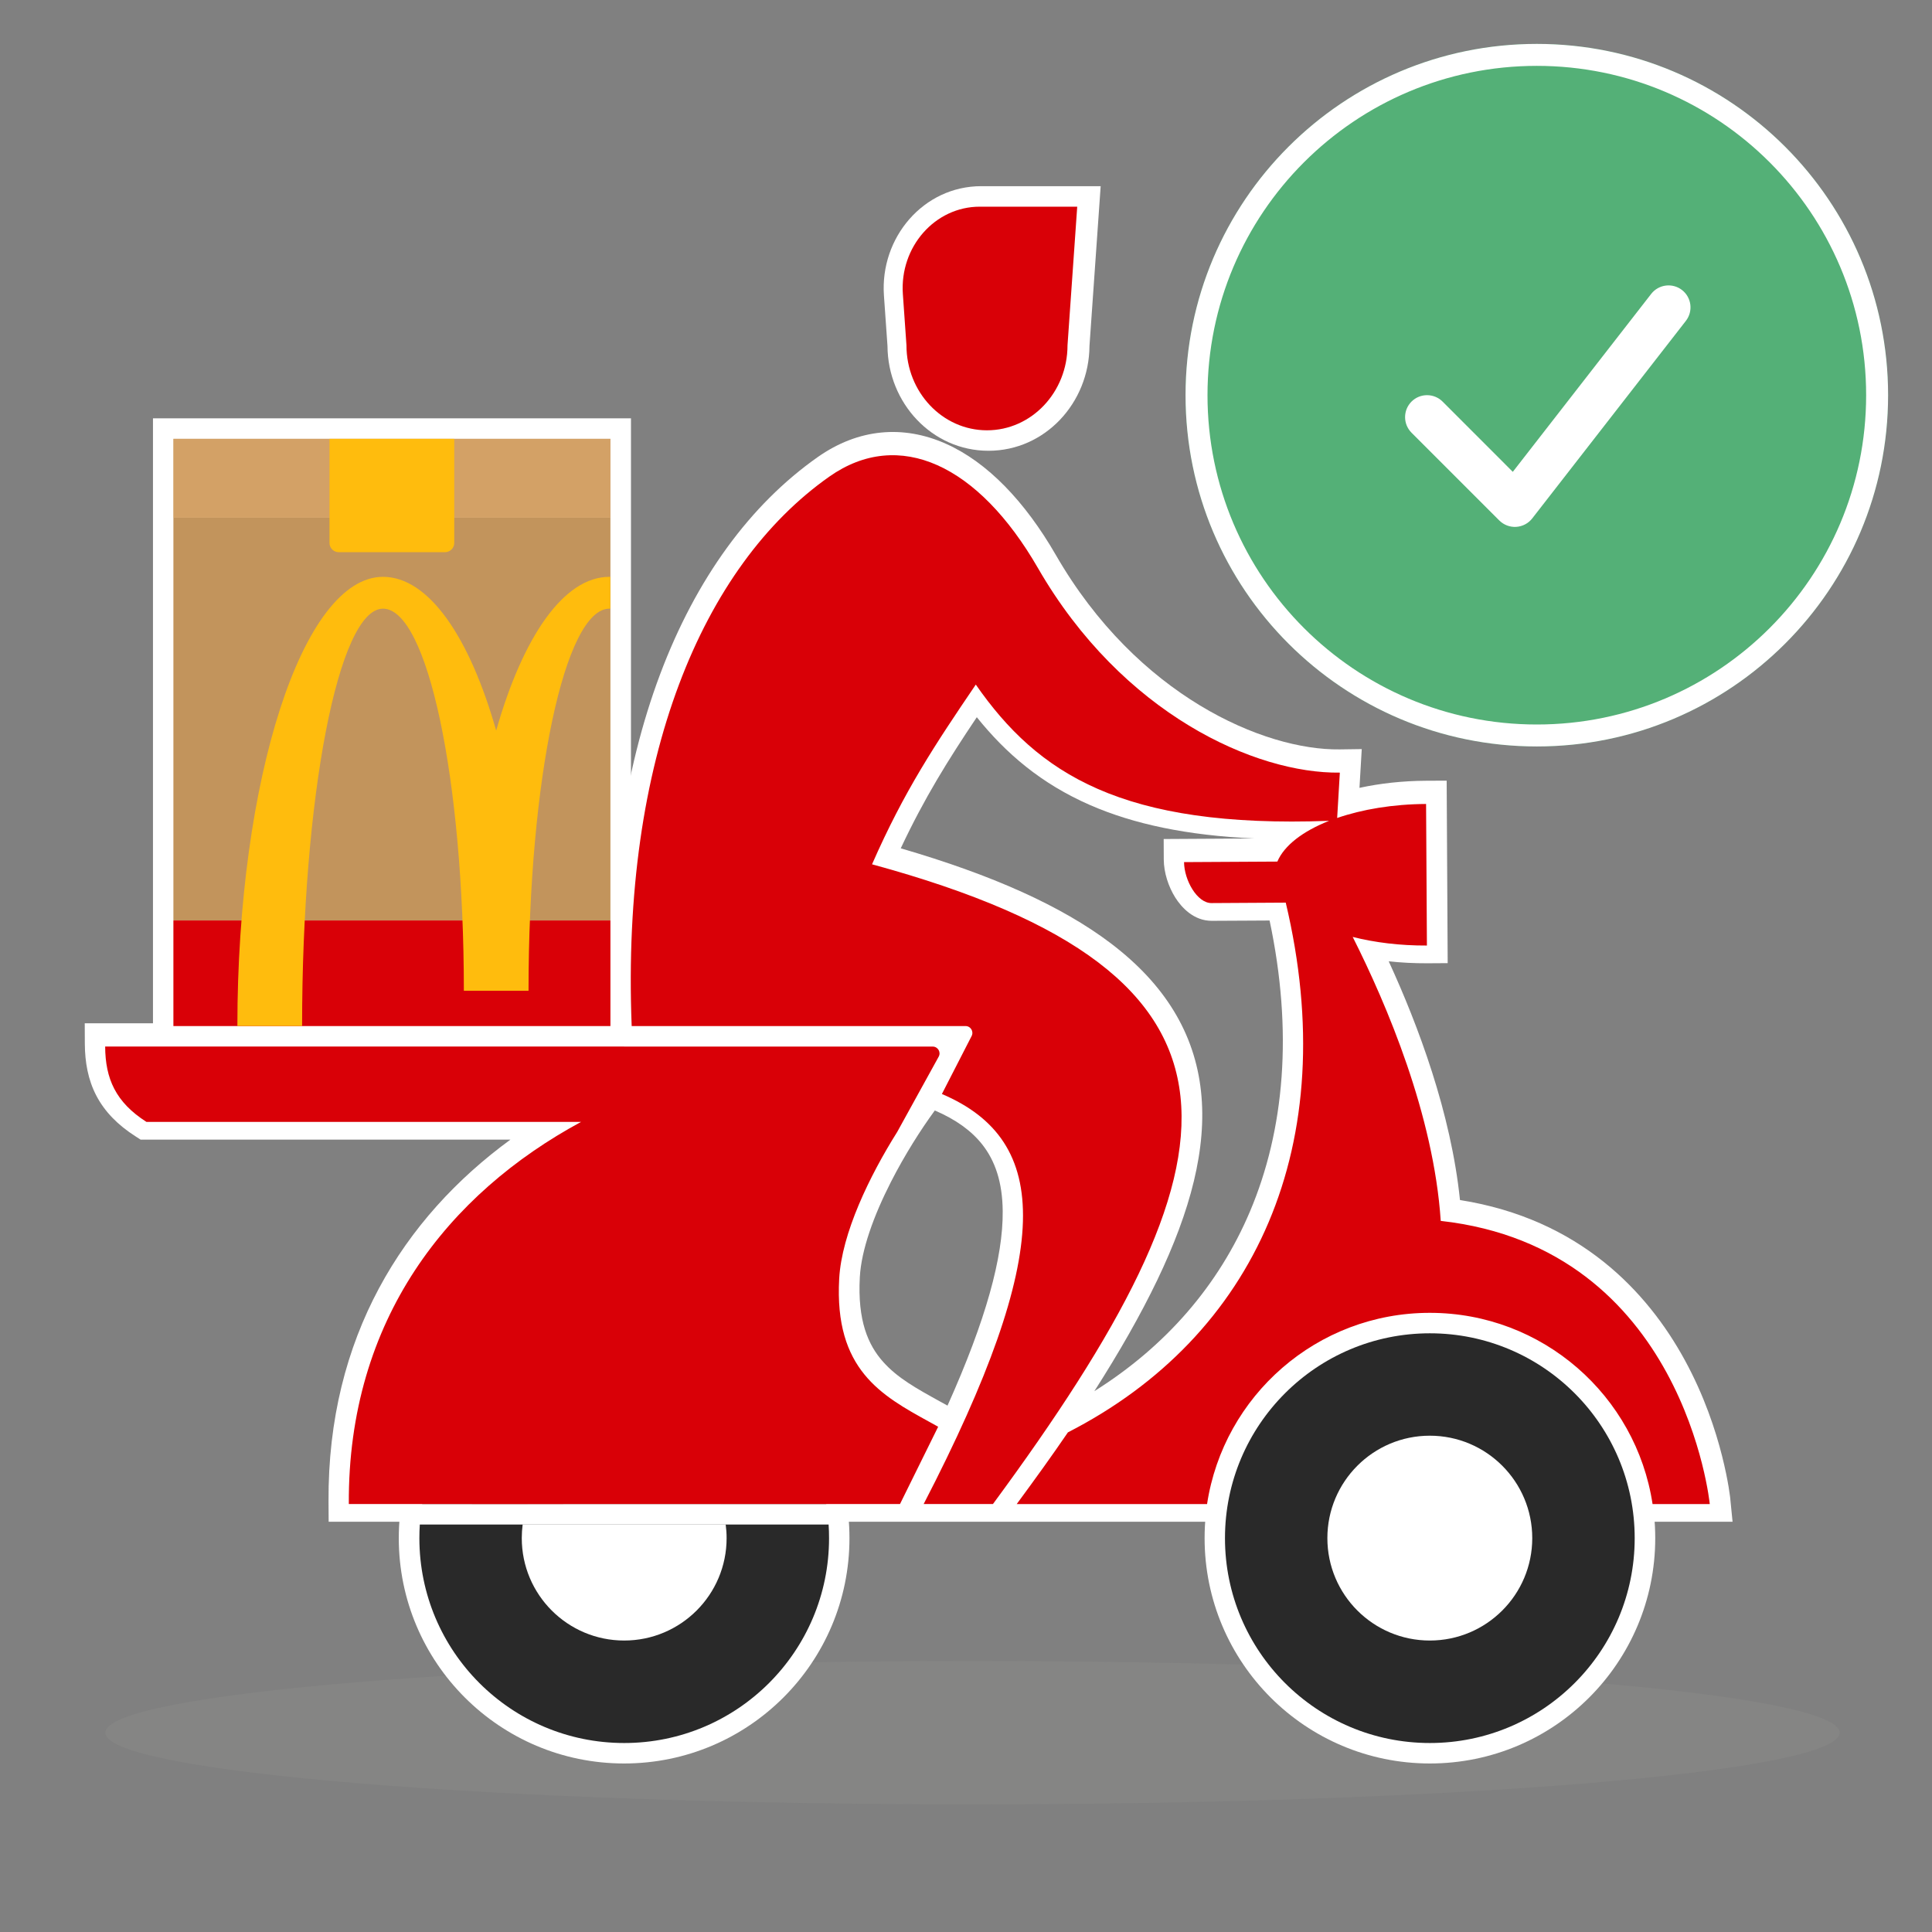 <svg width="44" height="44" viewBox="0 0 44 44" fill="none" xmlns="http://www.w3.org/2000/svg">
<rect x="0" y="0" width="44" height="44" fill="#808080" stroke="none"/>
<g clip-path="url(#clip0_17_28595)">
<path d="M41.897 39.461C41.897 40.363 33.055 41.094 22.148 41.094C11.241 41.094 2.398 40.363 2.398 39.461C2.398 38.559 11.241 37.828 22.148 37.828C33.055 37.828 41.897 38.559 41.897 39.461Z" fill="#A0A09F" fill-opacity="0.15"/>
<path fill-rule="evenodd" clip-rule="evenodd" d="M14.37 9.527L14.37 23.834H3.484V9.527H14.37Z" fill="white"/>
<path fill-rule="evenodd" clip-rule="evenodd" d="M19.346 35.03C19.346 37.864 17.048 40.162 14.214 40.162C11.38 40.162 9.082 37.864 9.082 35.03C9.082 32.196 11.38 29.898 14.214 29.898C17.048 29.898 19.346 32.196 19.346 35.03Z" fill="white"/>
<path fill-rule="evenodd" clip-rule="evenodd" d="M37.697 35.03C37.697 37.864 35.4 40.162 32.565 40.162C29.731 40.162 27.434 37.864 27.434 35.03C27.434 32.196 29.731 29.898 32.565 29.898C35.4 29.898 37.697 32.196 37.697 35.03Z" fill="white"/>
<path fill-rule="evenodd" clip-rule="evenodd" d="M20.131 6.73C20.039 5.412 21.03 4.24 22.347 4.24H25.067L24.812 7.88C24.804 9.175 23.8 10.266 22.512 10.266C21.223 10.266 20.22 9.175 20.212 7.88L20.131 6.73Z" fill="white"/>
<path fill-rule="evenodd" clip-rule="evenodd" d="M19.582 29.085C19.527 30.08 19.773 30.633 20.11 31.012C20.438 31.382 20.874 31.623 21.403 31.915C21.461 31.947 21.52 31.979 21.579 32.012C22.456 30.058 22.846 28.627 22.836 27.583C22.83 26.918 22.661 26.434 22.371 26.066C22.127 25.756 21.774 25.498 21.29 25.29C20.971 25.725 20.603 26.304 20.288 26.922C19.897 27.689 19.616 28.466 19.582 29.085ZM20.273 34.657H7.485L7.482 34.193C7.46 30.453 9.19 27.732 11.625 25.954H3.202L3.087 25.88C2.685 25.623 2.387 25.321 2.194 24.953C2.003 24.586 1.935 24.19 1.932 23.775L1.93 23.305H13.923C13.687 17.152 15.55 12.57 18.624 10.409C19.551 9.758 20.573 9.673 21.544 10.107C22.487 10.528 23.342 11.418 24.047 12.641C25.896 15.847 28.787 17.09 30.512 17.067L31.013 17.06L30.961 17.943C31.429 17.841 31.942 17.784 32.48 17.781L32.947 17.779L32.97 21.935L32.504 21.938C32.203 21.939 31.909 21.924 31.627 21.893C32.301 23.359 33.046 25.349 33.25 27.33C35.975 27.761 37.519 29.416 38.37 30.975C38.813 31.786 39.071 32.573 39.218 33.156C39.292 33.448 39.339 33.691 39.368 33.863C39.382 33.949 39.392 34.017 39.398 34.065C39.401 34.089 39.403 34.108 39.405 34.121C39.406 34.128 39.406 34.133 39.407 34.137L39.407 34.142L39.407 34.144L39.407 34.145L39.421 34.281L39.407 34.145L39.458 34.657H22.236L22.236 34.657H20.273L20.273 34.657ZM24.923 31.683C26.552 30.661 27.756 29.27 28.467 27.591C29.255 25.731 29.45 23.49 28.914 20.964C28.737 20.965 28.551 20.966 28.374 20.967C28.026 20.969 27.717 20.97 27.599 20.971C27.185 20.973 26.906 20.663 26.766 20.441C26.611 20.194 26.506 19.876 26.504 19.575L26.502 19.108L28.57 19.096C27.028 19.027 25.815 18.767 24.824 18.334C23.713 17.849 22.91 17.16 22.246 16.334C21.591 17.312 21.055 18.168 20.514 19.32C22.594 19.925 24.179 20.634 25.301 21.486C26.53 22.419 27.209 23.534 27.352 24.854C27.493 26.151 27.109 27.583 26.355 29.155C25.974 29.949 25.493 30.791 24.923 31.683Z" fill="white"/>
<path d="M13.902 11.791H3.949V20.962H13.902V11.791Z" fill="#C2945C"/>
<path d="M13.902 20.963H3.949V23.368H13.902V20.963Z" fill="#D90007"/>
<path d="M13.9 13.137C13.898 13.137 13.882 13.137 13.879 13.137C12.837 13.137 11.908 14.503 11.3 16.639C10.693 14.503 9.763 13.137 8.722 13.137C6.891 13.137 5.406 17.76 5.406 23.367H6.88C6.88 18.16 7.705 13.862 8.722 13.862C9.739 13.862 10.564 17.758 10.564 22.564H12.037C12.037 17.758 12.862 13.862 13.879 13.862C13.882 13.862 13.898 13.862 13.9 13.862V13.137Z" fill="#FFBC0D"/>
<path d="M13.902 9.994H3.949V11.791H13.902V9.994Z" fill="#C2945C"/>
<path opacity="0.5" d="M13.902 9.994H3.949V11.791H13.902V9.994Z" fill="#E5AF71"/>
<path d="M10.132 12.576H7.717C7.599 12.576 7.504 12.482 7.504 12.367V9.994H10.345V12.367C10.345 12.482 10.249 12.576 10.132 12.576Z" fill="#FFBC0D"/>
<path fill-rule="evenodd" clip-rule="evenodd" d="M14.216 39.696C16.793 39.696 18.881 37.607 18.881 35.031C18.881 34.926 18.878 34.822 18.871 34.72H9.561C9.554 34.822 9.551 34.926 9.551 35.031C9.551 37.607 11.639 39.696 14.216 39.696ZM9.615 34.253C9.985 32.047 11.904 30.365 14.216 30.365C16.528 30.365 18.447 32.047 18.817 34.253H9.615Z" fill="#292929"/>
<path fill-rule="evenodd" clip-rule="evenodd" d="M14.215 37.362C15.504 37.362 16.548 36.318 16.548 35.03C16.548 34.925 16.541 34.821 16.527 34.719H11.903C11.89 34.821 11.883 34.925 11.883 35.03C11.883 36.318 12.927 37.362 14.215 37.362ZM12.015 34.252C12.336 33.346 13.2 32.697 14.215 32.697C15.231 32.697 16.095 33.346 16.415 34.252H12.015Z" fill="white"/>
<path d="M37.229 35.031C37.229 37.607 35.14 39.696 32.564 39.696C29.987 39.696 27.898 37.607 27.898 35.031C27.898 32.454 29.987 30.365 32.564 30.365C35.14 30.365 37.229 32.454 37.229 35.031Z" fill="#292929"/>
<path d="M34.896 35.03C34.896 36.318 33.851 37.362 32.563 37.362C31.275 37.362 30.23 36.318 30.23 35.03C30.23 33.742 31.275 32.697 32.563 32.697C33.851 32.697 34.896 33.742 34.896 35.03Z" fill="white"/>
<path fill-rule="evenodd" clip-rule="evenodd" d="M22.313 4.707C21.293 4.707 20.487 5.623 20.562 6.698L20.644 7.863C20.644 8.933 21.465 9.8 22.478 9.8C23.491 9.8 24.312 8.933 24.312 7.863L24.533 4.707H22.313ZM32.563 29.899C29.993 29.899 27.865 31.788 27.49 34.254H23.155C23.592 33.66 23.944 33.173 24.321 32.621C28.588 30.437 30.59 26.065 29.282 20.557L27.591 20.567C27.263 20.569 26.969 20.043 26.966 19.634L29.091 19.622C29.248 19.253 29.674 18.929 30.269 18.694C25.551 18.868 23.635 17.622 22.223 15.591C21.295 16.959 20.595 18.009 19.86 19.684C29.126 22.207 28.406 26.393 22.614 34.253H21.036C24.016 28.492 23.945 25.979 21.451 24.915L22.128 23.595C22.181 23.491 22.106 23.368 21.99 23.368H14.386C14.147 17.288 15.993 12.889 18.888 10.854C20.475 9.738 22.282 10.586 23.638 12.936C25.562 16.271 28.6 17.621 30.514 17.596L30.453 18.629C31.022 18.433 31.72 18.314 32.478 18.31L32.497 21.534C31.883 21.537 31.308 21.465 30.807 21.338C31.585 22.883 32.651 25.392 32.812 27.805C38.361 28.424 38.939 34.254 38.939 34.254H37.636C37.262 31.788 35.133 29.899 32.563 29.899ZM14.213 23.834H2.395C2.399 24.567 2.634 25.102 3.334 25.55H13.234C10.216 27.183 7.92 30.038 7.944 34.253H9.278L11.333 34.254L16.581 34.253H18.636H20.497L21.366 32.493C21.303 32.457 21.239 32.422 21.175 32.387L21.172 32.385L21.171 32.385C20.069 31.779 18.998 31.189 19.112 29.122C19.169 28.087 19.804 26.78 20.434 25.778L21.378 24.065C21.435 23.962 21.36 23.835 21.241 23.835H14.213V23.834Z" fill="#D90007"/>
<path d="M43 9C43 13.418 39.418 17 35 17C30.582 17 27 13.418 27 9C27 4.582 30.582 1 35 1C39.418 1 43 4.582 43 9Z" fill="#54B077"/>
<path fill-rule="evenodd" clip-rule="evenodd" d="M35 16.5C39.142 16.5 42.5 13.142 42.5 9C42.5 4.858 39.142 1.5 35 1.5C30.858 1.5 27.5 4.858 27.5 9C27.5 13.142 30.858 16.5 35 16.5ZM35 17C39.418 17 43 13.418 43 9C43 4.582 39.418 1 35 1C30.582 1 27 4.582 27 9C27 13.418 30.582 17 35 17Z" fill="white"/>
<path fill-rule="evenodd" clip-rule="evenodd" d="M38.307 6.605C38.525 6.775 38.564 7.089 38.395 7.307L34.895 11.807C34.807 11.92 34.674 11.99 34.531 11.999C34.388 12.008 34.248 11.955 34.146 11.854L32.146 9.854C31.951 9.658 31.951 9.342 32.146 9.146C32.342 8.951 32.658 8.951 32.854 9.146L34.453 10.746L37.605 6.693C37.775 6.475 38.089 6.436 38.307 6.605Z" fill="white"/>
</g>
<defs>
<clipPath id="clip0_17_28595">
<rect width="44" height="44" fill="white"/>
</clipPath>
</defs>
</svg>
